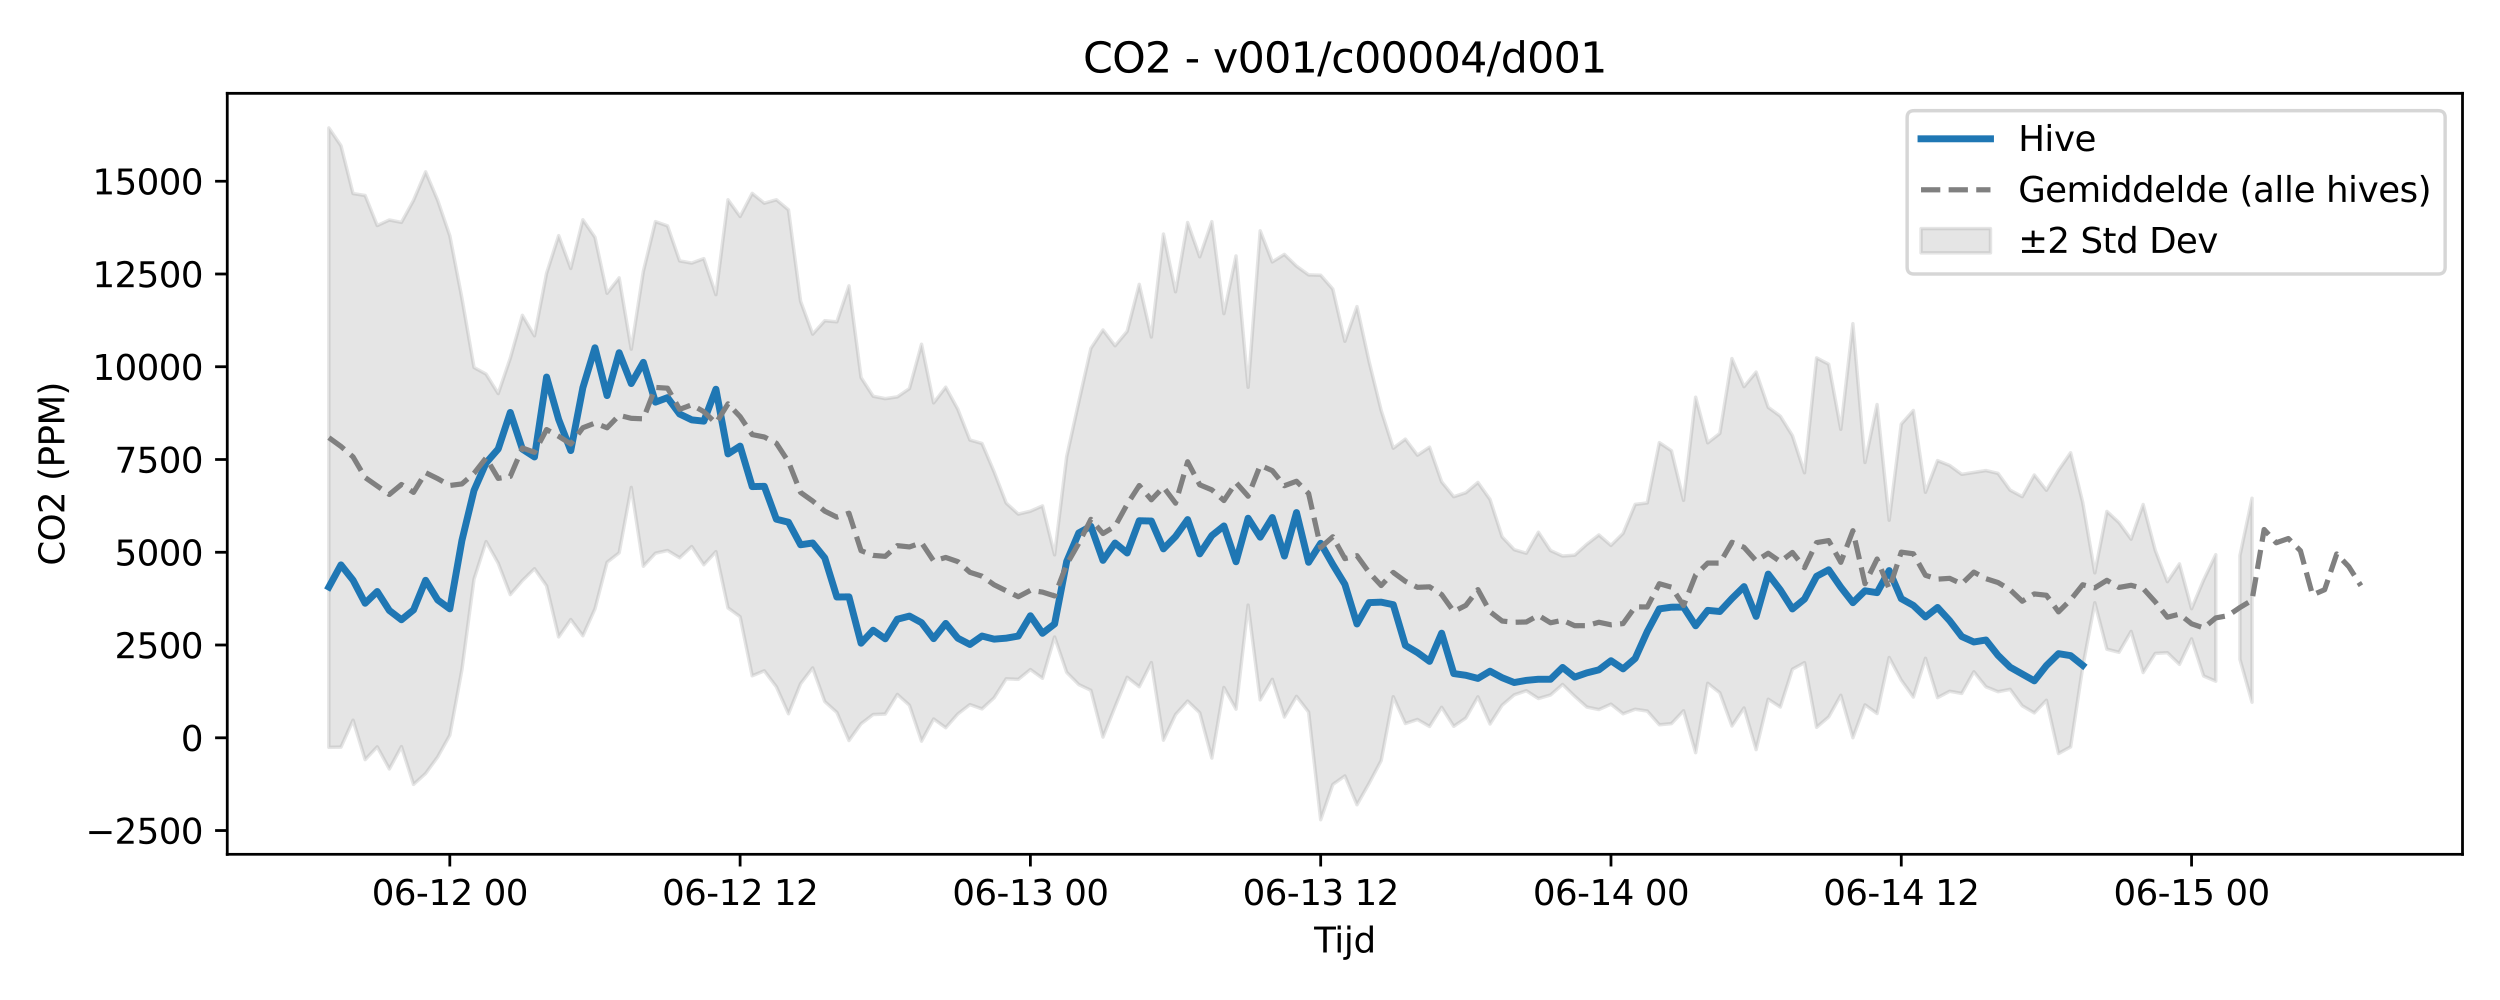 <?xml version="1.0" encoding="utf-8" standalone="no"?>
<!DOCTYPE svg PUBLIC "-//W3C//DTD SVG 1.1//EN"
  "http://www.w3.org/Graphics/SVG/1.1/DTD/svg11.dtd">
<svg xmlns:xlink="http://www.w3.org/1999/xlink" width="720pt" height="288pt" viewBox="0 0 720 288" xmlns="http://www.w3.org/2000/svg" version="1.1">
 <defs>
  <style type="text/css">*{stroke-linejoin: round; stroke-linecap: butt}</style>
 </defs>
 <g id="figure_1">
  <g id="patch_1">
   <path d="M 0 288 
L 720 288 
L 720 0 
L 0 0 
z
" style="fill: #ffffff"/>
  </g>
  <g id="axes_1">
   <g id="patch_2">
    <path d="M 65.45 246.04 
L 709.2 246.04 
L 709.2 26.88 
L 65.45 26.88 
z
" style="fill: #ffffff"/>
   </g>
   <g id="FillBetweenPolyCollection_1">
    <path d="M 94.711 36.842 
L 94.711 215.238 
L 98.195 215.175 
L 101.678 207.423 
L 105.162 218.778 
L 108.645 215.09 
L 112.129 221.463 
L 115.612 215.028 
L 119.096 225.92 
L 122.579 222.763 
L 126.063 217.98 
L 129.546 211.735 
L 133.03 192.863 
L 136.513 166.802 
L 139.997 155.993 
L 143.48 162.197 
L 146.964 171.247 
L 150.447 167.225 
L 153.931 163.797 
L 157.414 168.729 
L 160.898 183.435 
L 164.381 178.423 
L 167.865 183.101 
L 171.348 175.352 
L 174.832 161.94 
L 178.315 159.216 
L 181.799 140.37 
L 185.282 163.079 
L 188.766 159.326 
L 192.249 158.549 
L 195.733 160.645 
L 199.216 157.402 
L 202.7 162.646 
L 206.183 158.876 
L 209.667 175.076 
L 213.15 177.62 
L 216.634 194.631 
L 220.117 193.194 
L 223.601 197.802 
L 227.084 205.567 
L 230.568 196.902 
L 234.051 192.363 
L 237.535 202.058 
L 241.018 205.187 
L 244.502 213.276 
L 247.985 208.447 
L 251.469 205.784 
L 254.952 205.641 
L 258.436 199.999 
L 261.919 203.119 
L 265.403 213.459 
L 268.886 207.076 
L 272.37 209.59 
L 275.853 205.627 
L 279.337 202.923 
L 282.82 204.167 
L 286.304 200.959 
L 289.787 195.495 
L 293.271 195.657 
L 296.754 192.827 
L 300.238 195.351 
L 303.721 183.461 
L 307.205 193.642 
L 310.688 197.156 
L 314.172 198.825 
L 317.655 212.278 
L 321.139 203.555 
L 324.622 195.065 
L 328.106 197.781 
L 331.589 190.82 
L 335.073 213.177 
L 338.556 205.797 
L 342.04 201.914 
L 345.523 205.276 
L 349.007 218.329 
L 352.49 197.993 
L 355.974 204.24 
L 359.457 174.276 
L 362.941 201.565 
L 366.424 195.648 
L 369.908 206.505 
L 373.391 200.552 
L 376.875 205.075 
L 380.358 236.078 
L 383.842 225.935 
L 387.325 223.47 
L 390.808 231.769 
L 394.292 225.62 
L 397.775 219.066 
L 401.259 200.653 
L 404.742 208.381 
L 408.226 207.211 
L 411.709 209.232 
L 415.193 203.705 
L 418.676 209.183 
L 422.16 206.803 
L 425.643 200.688 
L 429.127 208.512 
L 432.61 203.103 
L 436.094 200.12 
L 439.577 198.937 
L 443.061 201.18 
L 446.544 200.166 
L 450.028 197.125 
L 453.511 200.52 
L 456.995 203.63 
L 460.478 204.356 
L 463.962 202.802 
L 467.445 205.575 
L 470.929 204.267 
L 474.412 204.78 
L 477.896 208.743 
L 481.379 208.404 
L 484.863 204.697 
L 488.346 216.777 
L 491.83 196.786 
L 495.313 199.538 
L 498.797 209.086 
L 502.28 203.896 
L 505.764 215.894 
L 509.247 201.373 
L 512.731 203.633 
L 516.214 192.737 
L 519.698 190.845 
L 523.181 209.468 
L 526.665 206.474 
L 530.148 200.243 
L 533.632 212.47 
L 537.115 203.006 
L 540.599 205.495 
L 544.082 189.352 
L 547.566 195.891 
L 551.049 200.763 
L 554.533 189.577 
L 558.016 200.935 
L 561.5 199.086 
L 564.983 199.712 
L 568.467 193.468 
L 571.95 197.799 
L 575.434 199.21 
L 578.917 198.539 
L 582.401 203.278 
L 585.884 205.312 
L 589.368 201.675 
L 592.851 217.013 
L 596.335 215.104 
L 599.818 192.129 
L 603.302 173.594 
L 606.785 186.97 
L 610.269 187.863 
L 613.752 181.847 
L 617.236 193.691 
L 620.719 188.186 
L 624.203 187.984 
L 627.686 191.346 
L 631.17 183.996 
L 634.653 194.69 
L 638.137 196.183 
L 638.137 159.739 
L 638.137 159.739 
L 634.653 167.005 
L 631.17 175.312 
L 627.686 162.392 
L 624.203 167.523 
L 620.719 158.506 
L 617.236 145.293 
L 613.752 155.281 
L 610.269 150.497 
L 606.785 147.287 
L 603.302 164.991 
L 599.818 144.69 
L 596.335 130.398 
L 592.851 135.422 
L 589.368 141.195 
L 585.884 136.791 
L 582.401 143.036 
L 578.917 141.158 
L 575.434 136.331 
L 571.95 135.518 
L 568.467 136.06 
L 564.983 136.605 
L 561.5 134.042 
L 558.016 132.655 
L 554.533 141.785 
L 551.049 118.21 
L 547.566 122.143 
L 544.082 149.833 
L 540.599 116.502 
L 537.115 133.199 
L 533.632 93.22 
L 530.148 123.648 
L 526.665 104.895 
L 523.181 103.066 
L 519.698 136.156 
L 516.214 125.461 
L 512.731 119.859 
L 509.247 117.301 
L 505.764 107.148 
L 502.28 111.36 
L 498.797 103.262 
L 495.313 124.815 
L 491.83 127.533 
L 488.346 114.391 
L 484.863 144.09 
L 481.379 129.815 
L 477.896 127.472 
L 474.412 144.837 
L 470.929 145.26 
L 467.445 153.611 
L 463.962 157.075 
L 460.478 154.059 
L 456.995 156.756 
L 453.511 159.889 
L 450.028 160.137 
L 446.544 158.55 
L 443.061 153.274 
L 439.577 159.33 
L 436.094 158.304 
L 432.61 154.609 
L 429.127 143.835 
L 425.643 138.936 
L 422.16 141.898 
L 418.676 143.051 
L 415.193 138.763 
L 411.709 128.781 
L 408.226 131.087 
L 404.742 126.46 
L 401.259 129.075 
L 397.775 118.201 
L 394.292 104.107 
L 390.808 88.294 
L 387.325 98.297 
L 383.842 83.25 
L 380.358 79.268 
L 376.875 79.166 
L 373.391 76.651 
L 369.908 73.258 
L 366.424 75.434 
L 362.941 66.475 
L 359.457 111.537 
L 355.974 73.707 
L 352.49 90.321 
L 349.007 63.828 
L 345.523 73.97 
L 342.04 64.071 
L 338.556 84.033 
L 335.073 67.402 
L 331.589 97.056 
L 328.106 81.887 
L 324.622 95.411 
L 321.139 99.581 
L 317.655 95.028 
L 314.172 100.327 
L 310.688 115.772 
L 307.205 131.507 
L 303.721 159.798 
L 300.238 145.695 
L 296.754 147.223 
L 293.271 148.063 
L 289.787 144.872 
L 286.304 135.888 
L 282.82 127.711 
L 279.337 126.719 
L 275.853 117.869 
L 272.37 111.502 
L 268.886 116.033 
L 265.403 99.136 
L 261.919 111.909 
L 258.436 114.294 
L 254.952 114.805 
L 251.469 114.118 
L 247.985 108.719 
L 244.502 82.321 
L 241.018 92.682 
L 237.535 92.358 
L 234.051 96.23 
L 230.568 86.743 
L 227.084 60.436 
L 223.601 57.531 
L 220.117 58.512 
L 216.634 55.693 
L 213.15 62.35 
L 209.667 57.531 
L 206.183 84.865 
L 202.7 74.482 
L 199.216 75.762 
L 195.733 75.137 
L 192.249 65.05 
L 188.766 63.825 
L 185.282 78.167 
L 181.799 100.58 
L 178.315 80.017 
L 174.832 84.464 
L 171.348 68.337 
L 167.865 63.288 
L 164.381 77.315 
L 160.898 67.864 
L 157.414 78.702 
L 153.931 96.713 
L 150.447 90.814 
L 146.964 103.146 
L 143.48 113.351 
L 139.997 107.748 
L 136.513 105.833 
L 133.03 85.868 
L 129.546 67.892 
L 126.063 57.717 
L 122.579 49.49 
L 119.096 57.694 
L 115.612 64.042 
L 112.129 63.35 
L 108.645 64.953 
L 105.162 56.294 
L 101.678 55.745 
L 98.195 41.957 
L 94.711 36.842 
z
" clip-path="url(#p7b30c23acd)" style="fill: #808080; fill-opacity: 0.2; stroke: #808080; stroke-opacity: 0.2"/>
    <path d="M 645.104 160.009 
L 645.104 189.9 
L 648.587 202.246 
L 648.587 143.492 
L 648.587 143.492 
L 645.104 160.009 
z
" clip-path="url(#p7b30c23acd)" style="fill: #808080; fill-opacity: 0.2; stroke: #808080; stroke-opacity: 0.2"/>
   </g>
   <g id="matplotlib.axis_1">
    <g id="xtick_1">
     <g id="line2d_1">
      <defs>
       <path id="m8b2b26d855" d="M 0 0 
L 0 3.5 
" style="stroke: #000000; stroke-width: 0.8"/>
      </defs>
      <g>
       <use xlink:href="#m8b2b26d855" x="129.546" y="246.04" style="stroke: #000000; stroke-width: 0.8"/>
      </g>
     </g>
     <g id="text_1">
      <!-- 06-12 00 -->
      <g transform="translate(107.066 260.638) scale(0.1 -0.1)">
       <defs>
        <path id="DejaVuSans-30" d="M 2034 4250 
Q 1547 4250 1301 3770 
Q 1056 3291 1056 2328 
Q 1056 1369 1301 889 
Q 1547 409 2034 409 
Q 2525 409 2770 889 
Q 3016 1369 3016 2328 
Q 3016 3291 2770 3770 
Q 2525 4250 2034 4250 
z
M 2034 4750 
Q 2819 4750 3233 4129 
Q 3647 3509 3647 2328 
Q 3647 1150 3233 529 
Q 2819 -91 2034 -91 
Q 1250 -91 836 529 
Q 422 1150 422 2328 
Q 422 3509 836 4129 
Q 1250 4750 2034 4750 
z
" transform="scale(0.016)"/>
        <path id="DejaVuSans-36" d="M 2113 2584 
Q 1688 2584 1439 2293 
Q 1191 2003 1191 1497 
Q 1191 994 1439 701 
Q 1688 409 2113 409 
Q 2538 409 2786 701 
Q 3034 994 3034 1497 
Q 3034 2003 2786 2293 
Q 2538 2584 2113 2584 
z
M 3366 4563 
L 3366 3988 
Q 3128 4100 2886 4159 
Q 2644 4219 2406 4219 
Q 1781 4219 1451 3797 
Q 1122 3375 1075 2522 
Q 1259 2794 1537 2939 
Q 1816 3084 2150 3084 
Q 2853 3084 3261 2657 
Q 3669 2231 3669 1497 
Q 3669 778 3244 343 
Q 2819 -91 2113 -91 
Q 1303 -91 875 529 
Q 447 1150 447 2328 
Q 447 3434 972 4092 
Q 1497 4750 2381 4750 
Q 2619 4750 2861 4703 
Q 3103 4656 3366 4563 
z
" transform="scale(0.016)"/>
        <path id="DejaVuSans-2d" d="M 313 2009 
L 1997 2009 
L 1997 1497 
L 313 1497 
L 313 2009 
z
" transform="scale(0.016)"/>
        <path id="DejaVuSans-31" d="M 794 531 
L 1825 531 
L 1825 4091 
L 703 3866 
L 703 4441 
L 1819 4666 
L 2450 4666 
L 2450 531 
L 3481 531 
L 3481 0 
L 794 0 
L 794 531 
z
" transform="scale(0.016)"/>
        <path id="DejaVuSans-32" d="M 1228 531 
L 3431 531 
L 3431 0 
L 469 0 
L 469 531 
Q 828 903 1448 1529 
Q 2069 2156 2228 2338 
Q 2531 2678 2651 2914 
Q 2772 3150 2772 3378 
Q 2772 3750 2511 3984 
Q 2250 4219 1831 4219 
Q 1534 4219 1204 4116 
Q 875 4013 500 3803 
L 500 4441 
Q 881 4594 1212 4672 
Q 1544 4750 1819 4750 
Q 2544 4750 2975 4387 
Q 3406 4025 3406 3419 
Q 3406 3131 3298 2873 
Q 3191 2616 2906 2266 
Q 2828 2175 2409 1742 
Q 1991 1309 1228 531 
z
" transform="scale(0.016)"/>
        <path id="DejaVuSans-20" transform="scale(0.016)"/>
       </defs>
       <use xlink:href="#DejaVuSans-30"/>
       <use xlink:href="#DejaVuSans-36" transform="translate(63.623 0)"/>
       <use xlink:href="#DejaVuSans-2d" transform="translate(127.246 0)"/>
       <use xlink:href="#DejaVuSans-31" transform="translate(163.33 0)"/>
       <use xlink:href="#DejaVuSans-32" transform="translate(226.953 0)"/>
       <use xlink:href="#DejaVuSans-20" transform="translate(290.576 0)"/>
       <use xlink:href="#DejaVuSans-30" transform="translate(322.363 0)"/>
       <use xlink:href="#DejaVuSans-30" transform="translate(385.986 0)"/>
      </g>
     </g>
    </g>
    <g id="xtick_2">
     <g id="line2d_2">
      <g>
       <use xlink:href="#m8b2b26d855" x="213.15" y="246.04" style="stroke: #000000; stroke-width: 0.8"/>
      </g>
     </g>
     <g id="text_2">
      <!-- 06-12 12 -->
      <g transform="translate(190.67 260.638) scale(0.1 -0.1)">
       <use xlink:href="#DejaVuSans-30"/>
       <use xlink:href="#DejaVuSans-36" transform="translate(63.623 0)"/>
       <use xlink:href="#DejaVuSans-2d" transform="translate(127.246 0)"/>
       <use xlink:href="#DejaVuSans-31" transform="translate(163.33 0)"/>
       <use xlink:href="#DejaVuSans-32" transform="translate(226.953 0)"/>
       <use xlink:href="#DejaVuSans-20" transform="translate(290.576 0)"/>
       <use xlink:href="#DejaVuSans-31" transform="translate(322.363 0)"/>
       <use xlink:href="#DejaVuSans-32" transform="translate(385.986 0)"/>
      </g>
     </g>
    </g>
    <g id="xtick_3">
     <g id="line2d_3">
      <g>
       <use xlink:href="#m8b2b26d855" x="296.754" y="246.04" style="stroke: #000000; stroke-width: 0.8"/>
      </g>
     </g>
     <g id="text_3">
      <!-- 06-13 00 -->
      <g transform="translate(274.274 260.638) scale(0.1 -0.1)">
       <defs>
        <path id="DejaVuSans-33" d="M 2597 2516 
Q 3050 2419 3304 2112 
Q 3559 1806 3559 1356 
Q 3559 666 3084 287 
Q 2609 -91 1734 -91 
Q 1441 -91 1130 -33 
Q 819 25 488 141 
L 488 750 
Q 750 597 1062 519 
Q 1375 441 1716 441 
Q 2309 441 2620 675 
Q 2931 909 2931 1356 
Q 2931 1769 2642 2001 
Q 2353 2234 1838 2234 
L 1294 2234 
L 1294 2753 
L 1863 2753 
Q 2328 2753 2575 2939 
Q 2822 3125 2822 3475 
Q 2822 3834 2567 4026 
Q 2313 4219 1838 4219 
Q 1578 4219 1281 4162 
Q 984 4106 628 3988 
L 628 4550 
Q 988 4650 1302 4700 
Q 1616 4750 1894 4750 
Q 2613 4750 3031 4423 
Q 3450 4097 3450 3541 
Q 3450 3153 3228 2886 
Q 3006 2619 2597 2516 
z
" transform="scale(0.016)"/>
       </defs>
       <use xlink:href="#DejaVuSans-30"/>
       <use xlink:href="#DejaVuSans-36" transform="translate(63.623 0)"/>
       <use xlink:href="#DejaVuSans-2d" transform="translate(127.246 0)"/>
       <use xlink:href="#DejaVuSans-31" transform="translate(163.33 0)"/>
       <use xlink:href="#DejaVuSans-33" transform="translate(226.953 0)"/>
       <use xlink:href="#DejaVuSans-20" transform="translate(290.576 0)"/>
       <use xlink:href="#DejaVuSans-30" transform="translate(322.363 0)"/>
       <use xlink:href="#DejaVuSans-30" transform="translate(385.986 0)"/>
      </g>
     </g>
    </g>
    <g id="xtick_4">
     <g id="line2d_4">
      <g>
       <use xlink:href="#m8b2b26d855" x="380.358" y="246.04" style="stroke: #000000; stroke-width: 0.8"/>
      </g>
     </g>
     <g id="text_4">
      <!-- 06-13 12 -->
      <g transform="translate(357.878 260.638) scale(0.1 -0.1)">
       <use xlink:href="#DejaVuSans-30"/>
       <use xlink:href="#DejaVuSans-36" transform="translate(63.623 0)"/>
       <use xlink:href="#DejaVuSans-2d" transform="translate(127.246 0)"/>
       <use xlink:href="#DejaVuSans-31" transform="translate(163.33 0)"/>
       <use xlink:href="#DejaVuSans-33" transform="translate(226.953 0)"/>
       <use xlink:href="#DejaVuSans-20" transform="translate(290.576 0)"/>
       <use xlink:href="#DejaVuSans-31" transform="translate(322.363 0)"/>
       <use xlink:href="#DejaVuSans-32" transform="translate(385.986 0)"/>
      </g>
     </g>
    </g>
    <g id="xtick_5">
     <g id="line2d_5">
      <g>
       <use xlink:href="#m8b2b26d855" x="463.962" y="246.04" style="stroke: #000000; stroke-width: 0.8"/>
      </g>
     </g>
     <g id="text_5">
      <!-- 06-14 00 -->
      <g transform="translate(441.481 260.638) scale(0.1 -0.1)">
       <defs>
        <path id="DejaVuSans-34" d="M 2419 4116 
L 825 1625 
L 2419 1625 
L 2419 4116 
z
M 2253 4666 
L 3047 4666 
L 3047 1625 
L 3713 1625 
L 3713 1100 
L 3047 1100 
L 3047 0 
L 2419 0 
L 2419 1100 
L 313 1100 
L 313 1709 
L 2253 4666 
z
" transform="scale(0.016)"/>
       </defs>
       <use xlink:href="#DejaVuSans-30"/>
       <use xlink:href="#DejaVuSans-36" transform="translate(63.623 0)"/>
       <use xlink:href="#DejaVuSans-2d" transform="translate(127.246 0)"/>
       <use xlink:href="#DejaVuSans-31" transform="translate(163.33 0)"/>
       <use xlink:href="#DejaVuSans-34" transform="translate(226.953 0)"/>
       <use xlink:href="#DejaVuSans-20" transform="translate(290.576 0)"/>
       <use xlink:href="#DejaVuSans-30" transform="translate(322.363 0)"/>
       <use xlink:href="#DejaVuSans-30" transform="translate(385.986 0)"/>
      </g>
     </g>
    </g>
    <g id="xtick_6">
     <g id="line2d_6">
      <g>
       <use xlink:href="#m8b2b26d855" x="547.566" y="246.04" style="stroke: #000000; stroke-width: 0.8"/>
      </g>
     </g>
     <g id="text_6">
      <!-- 06-14 12 -->
      <g transform="translate(525.085 260.638) scale(0.1 -0.1)">
       <use xlink:href="#DejaVuSans-30"/>
       <use xlink:href="#DejaVuSans-36" transform="translate(63.623 0)"/>
       <use xlink:href="#DejaVuSans-2d" transform="translate(127.246 0)"/>
       <use xlink:href="#DejaVuSans-31" transform="translate(163.33 0)"/>
       <use xlink:href="#DejaVuSans-34" transform="translate(226.953 0)"/>
       <use xlink:href="#DejaVuSans-20" transform="translate(290.576 0)"/>
       <use xlink:href="#DejaVuSans-31" transform="translate(322.363 0)"/>
       <use xlink:href="#DejaVuSans-32" transform="translate(385.986 0)"/>
      </g>
     </g>
    </g>
    <g id="xtick_7">
     <g id="line2d_7">
      <g>
       <use xlink:href="#m8b2b26d855" x="631.17" y="246.04" style="stroke: #000000; stroke-width: 0.8"/>
      </g>
     </g>
     <g id="text_7">
      <!-- 06-15 00 -->
      <g transform="translate(608.689 260.638) scale(0.1 -0.1)">
       <defs>
        <path id="DejaVuSans-35" d="M 691 4666 
L 3169 4666 
L 3169 4134 
L 1269 4134 
L 1269 2991 
Q 1406 3038 1543 3061 
Q 1681 3084 1819 3084 
Q 2600 3084 3056 2656 
Q 3513 2228 3513 1497 
Q 3513 744 3044 326 
Q 2575 -91 1722 -91 
Q 1428 -91 1123 -41 
Q 819 9 494 109 
L 494 744 
Q 775 591 1075 516 
Q 1375 441 1709 441 
Q 2250 441 2565 725 
Q 2881 1009 2881 1497 
Q 2881 1984 2565 2268 
Q 2250 2553 1709 2553 
Q 1456 2553 1204 2497 
Q 953 2441 691 2322 
L 691 4666 
z
" transform="scale(0.016)"/>
       </defs>
       <use xlink:href="#DejaVuSans-30"/>
       <use xlink:href="#DejaVuSans-36" transform="translate(63.623 0)"/>
       <use xlink:href="#DejaVuSans-2d" transform="translate(127.246 0)"/>
       <use xlink:href="#DejaVuSans-31" transform="translate(163.33 0)"/>
       <use xlink:href="#DejaVuSans-35" transform="translate(226.953 0)"/>
       <use xlink:href="#DejaVuSans-20" transform="translate(290.576 0)"/>
       <use xlink:href="#DejaVuSans-30" transform="translate(322.363 0)"/>
       <use xlink:href="#DejaVuSans-30" transform="translate(385.986 0)"/>
      </g>
     </g>
    </g>
    <g id="text_8">
     <!-- Tijd -->
     <g transform="translate(378.475 274.317) scale(0.1 -0.1)">
      <defs>
       <path id="DejaVuSans-54" d="M -19 4666 
L 3928 4666 
L 3928 4134 
L 2272 4134 
L 2272 0 
L 1638 0 
L 1638 4134 
L -19 4134 
L -19 4666 
z
" transform="scale(0.016)"/>
       <path id="DejaVuSans-69" d="M 603 3500 
L 1178 3500 
L 1178 0 
L 603 0 
L 603 3500 
z
M 603 4863 
L 1178 4863 
L 1178 4134 
L 603 4134 
L 603 4863 
z
" transform="scale(0.016)"/>
       <path id="DejaVuSans-6a" d="M 603 3500 
L 1178 3500 
L 1178 -63 
Q 1178 -731 923 -1031 
Q 669 -1331 103 -1331 
L -116 -1331 
L -116 -844 
L 38 -844 
Q 366 -844 484 -692 
Q 603 -541 603 -63 
L 603 3500 
z
M 603 4863 
L 1178 4863 
L 1178 4134 
L 603 4134 
L 603 4863 
z
" transform="scale(0.016)"/>
       <path id="DejaVuSans-64" d="M 2906 2969 
L 2906 4863 
L 3481 4863 
L 3481 0 
L 2906 0 
L 2906 525 
Q 2725 213 2448 61 
Q 2172 -91 1784 -91 
Q 1150 -91 751 415 
Q 353 922 353 1747 
Q 353 2572 751 3078 
Q 1150 3584 1784 3584 
Q 2172 3584 2448 3432 
Q 2725 3281 2906 2969 
z
M 947 1747 
Q 947 1113 1208 752 
Q 1469 391 1925 391 
Q 2381 391 2643 752 
Q 2906 1113 2906 1747 
Q 2906 2381 2643 2742 
Q 2381 3103 1925 3103 
Q 1469 3103 1208 2742 
Q 947 2381 947 1747 
z
" transform="scale(0.016)"/>
      </defs>
      <use xlink:href="#DejaVuSans-54"/>
      <use xlink:href="#DejaVuSans-69" transform="translate(57.959 0)"/>
      <use xlink:href="#DejaVuSans-6a" transform="translate(85.742 0)"/>
      <use xlink:href="#DejaVuSans-64" transform="translate(113.525 0)"/>
     </g>
    </g>
   </g>
   <g id="matplotlib.axis_2">
    <g id="ytick_1">
     <g id="line2d_8">
      <defs>
       <path id="m2a925bb095" d="M 0 0 
L -3.5 0 
" style="stroke: #000000; stroke-width: 0.8"/>
      </defs>
      <g>
       <use xlink:href="#m2a925bb095" x="65.45" y="239.194" style="stroke: #000000; stroke-width: 0.8"/>
      </g>
     </g>
     <g id="text_9">
      <!-- −2500 -->
      <g transform="translate(24.62 242.993) scale(0.1 -0.1)">
       <defs>
        <path id="DejaVuSans-2212" d="M 678 2272 
L 4684 2272 
L 4684 1741 
L 678 1741 
L 678 2272 
z
" transform="scale(0.016)"/>
       </defs>
       <use xlink:href="#DejaVuSans-2212"/>
       <use xlink:href="#DejaVuSans-32" transform="translate(83.789 0)"/>
       <use xlink:href="#DejaVuSans-35" transform="translate(147.412 0)"/>
       <use xlink:href="#DejaVuSans-30" transform="translate(211.035 0)"/>
       <use xlink:href="#DejaVuSans-30" transform="translate(274.658 0)"/>
      </g>
     </g>
    </g>
    <g id="ytick_2">
     <g id="line2d_9">
      <g>
       <use xlink:href="#m2a925bb095" x="65.45" y="212.48" style="stroke: #000000; stroke-width: 0.8"/>
      </g>
     </g>
     <g id="text_10">
      <!-- 0 -->
      <g transform="translate(52.087 216.279) scale(0.1 -0.1)">
       <use xlink:href="#DejaVuSans-30"/>
      </g>
     </g>
    </g>
    <g id="ytick_3">
     <g id="line2d_10">
      <g>
       <use xlink:href="#m2a925bb095" x="65.45" y="185.766" style="stroke: #000000; stroke-width: 0.8"/>
      </g>
     </g>
     <g id="text_11">
      <!-- 2500 -->
      <g transform="translate(33 189.565) scale(0.1 -0.1)">
       <use xlink:href="#DejaVuSans-32"/>
       <use xlink:href="#DejaVuSans-35" transform="translate(63.623 0)"/>
       <use xlink:href="#DejaVuSans-30" transform="translate(127.246 0)"/>
       <use xlink:href="#DejaVuSans-30" transform="translate(190.869 0)"/>
      </g>
     </g>
    </g>
    <g id="ytick_4">
     <g id="line2d_11">
      <g>
       <use xlink:href="#m2a925bb095" x="65.45" y="159.052" style="stroke: #000000; stroke-width: 0.8"/>
      </g>
     </g>
     <g id="text_12">
      <!-- 5000 -->
      <g transform="translate(33 162.851) scale(0.1 -0.1)">
       <use xlink:href="#DejaVuSans-35"/>
       <use xlink:href="#DejaVuSans-30" transform="translate(63.623 0)"/>
       <use xlink:href="#DejaVuSans-30" transform="translate(127.246 0)"/>
       <use xlink:href="#DejaVuSans-30" transform="translate(190.869 0)"/>
      </g>
     </g>
    </g>
    <g id="ytick_5">
     <g id="line2d_12">
      <g>
       <use xlink:href="#m2a925bb095" x="65.45" y="132.338" style="stroke: #000000; stroke-width: 0.8"/>
      </g>
     </g>
     <g id="text_13">
      <!-- 7500 -->
      <g transform="translate(33 136.137) scale(0.1 -0.1)">
       <defs>
        <path id="DejaVuSans-37" d="M 525 4666 
L 3525 4666 
L 3525 4397 
L 1831 0 
L 1172 0 
L 2766 4134 
L 525 4134 
L 525 4666 
z
" transform="scale(0.016)"/>
       </defs>
       <use xlink:href="#DejaVuSans-37"/>
       <use xlink:href="#DejaVuSans-35" transform="translate(63.623 0)"/>
       <use xlink:href="#DejaVuSans-30" transform="translate(127.246 0)"/>
       <use xlink:href="#DejaVuSans-30" transform="translate(190.869 0)"/>
      </g>
     </g>
    </g>
    <g id="ytick_6">
     <g id="line2d_13">
      <g>
       <use xlink:href="#m2a925bb095" x="65.45" y="105.624" style="stroke: #000000; stroke-width: 0.8"/>
      </g>
     </g>
     <g id="text_14">
      <!-- 10000 -->
      <g transform="translate(26.637 109.424) scale(0.1 -0.1)">
       <use xlink:href="#DejaVuSans-31"/>
       <use xlink:href="#DejaVuSans-30" transform="translate(63.623 0)"/>
       <use xlink:href="#DejaVuSans-30" transform="translate(127.246 0)"/>
       <use xlink:href="#DejaVuSans-30" transform="translate(190.869 0)"/>
       <use xlink:href="#DejaVuSans-30" transform="translate(254.492 0)"/>
      </g>
     </g>
    </g>
    <g id="ytick_7">
     <g id="line2d_14">
      <g>
       <use xlink:href="#m2a925bb095" x="65.45" y="78.91" style="stroke: #000000; stroke-width: 0.8"/>
      </g>
     </g>
     <g id="text_15">
      <!-- 12500 -->
      <g transform="translate(26.637 82.71) scale(0.1 -0.1)">
       <use xlink:href="#DejaVuSans-31"/>
       <use xlink:href="#DejaVuSans-32" transform="translate(63.623 0)"/>
       <use xlink:href="#DejaVuSans-35" transform="translate(127.246 0)"/>
       <use xlink:href="#DejaVuSans-30" transform="translate(190.869 0)"/>
       <use xlink:href="#DejaVuSans-30" transform="translate(254.492 0)"/>
      </g>
     </g>
    </g>
    <g id="ytick_8">
     <g id="line2d_15">
      <g>
       <use xlink:href="#m2a925bb095" x="65.45" y="52.196" style="stroke: #000000; stroke-width: 0.8"/>
      </g>
     </g>
     <g id="text_16">
      <!-- 15000 -->
      <g transform="translate(26.637 55.996) scale(0.1 -0.1)">
       <use xlink:href="#DejaVuSans-31"/>
       <use xlink:href="#DejaVuSans-35" transform="translate(63.623 0)"/>
       <use xlink:href="#DejaVuSans-30" transform="translate(127.246 0)"/>
       <use xlink:href="#DejaVuSans-30" transform="translate(190.869 0)"/>
       <use xlink:href="#DejaVuSans-30" transform="translate(254.492 0)"/>
      </g>
     </g>
    </g>
    <g id="text_17">
     <!-- CO2 (PPM) -->
     <g transform="translate(18.541 162.903) rotate(-90) scale(0.1 -0.1)">
      <defs>
       <path id="DejaVuSans-43" d="M 4122 4306 
L 4122 3641 
Q 3803 3938 3442 4084 
Q 3081 4231 2675 4231 
Q 1875 4231 1450 3742 
Q 1025 3253 1025 2328 
Q 1025 1406 1450 917 
Q 1875 428 2675 428 
Q 3081 428 3442 575 
Q 3803 722 4122 1019 
L 4122 359 
Q 3791 134 3420 21 
Q 3050 -91 2638 -91 
Q 1578 -91 968 557 
Q 359 1206 359 2328 
Q 359 3453 968 4101 
Q 1578 4750 2638 4750 
Q 3056 4750 3426 4639 
Q 3797 4528 4122 4306 
z
" transform="scale(0.016)"/>
       <path id="DejaVuSans-4f" d="M 2522 4238 
Q 1834 4238 1429 3725 
Q 1025 3213 1025 2328 
Q 1025 1447 1429 934 
Q 1834 422 2522 422 
Q 3209 422 3611 934 
Q 4013 1447 4013 2328 
Q 4013 3213 3611 3725 
Q 3209 4238 2522 4238 
z
M 2522 4750 
Q 3503 4750 4090 4092 
Q 4678 3434 4678 2328 
Q 4678 1225 4090 567 
Q 3503 -91 2522 -91 
Q 1538 -91 948 565 
Q 359 1222 359 2328 
Q 359 3434 948 4092 
Q 1538 4750 2522 4750 
z
" transform="scale(0.016)"/>
       <path id="DejaVuSans-28" d="M 1984 4856 
Q 1566 4138 1362 3434 
Q 1159 2731 1159 2009 
Q 1159 1288 1364 580 
Q 1569 -128 1984 -844 
L 1484 -844 
Q 1016 -109 783 600 
Q 550 1309 550 2009 
Q 550 2706 781 3412 
Q 1013 4119 1484 4856 
L 1984 4856 
z
" transform="scale(0.016)"/>
       <path id="DejaVuSans-50" d="M 1259 4147 
L 1259 2394 
L 2053 2394 
Q 2494 2394 2734 2622 
Q 2975 2850 2975 3272 
Q 2975 3691 2734 3919 
Q 2494 4147 2053 4147 
L 1259 4147 
z
M 628 4666 
L 2053 4666 
Q 2838 4666 3239 4311 
Q 3641 3956 3641 3272 
Q 3641 2581 3239 2228 
Q 2838 1875 2053 1875 
L 1259 1875 
L 1259 0 
L 628 0 
L 628 4666 
z
" transform="scale(0.016)"/>
       <path id="DejaVuSans-4d" d="M 628 4666 
L 1569 4666 
L 2759 1491 
L 3956 4666 
L 4897 4666 
L 4897 0 
L 4281 0 
L 4281 4097 
L 3078 897 
L 2444 897 
L 1241 4097 
L 1241 0 
L 628 0 
L 628 4666 
z
" transform="scale(0.016)"/>
       <path id="DejaVuSans-29" d="M 513 4856 
L 1013 4856 
Q 1481 4119 1714 3412 
Q 1947 2706 1947 2009 
Q 1947 1309 1714 600 
Q 1481 -109 1013 -844 
L 513 -844 
Q 928 -128 1133 580 
Q 1338 1288 1338 2009 
Q 1338 2731 1133 3434 
Q 928 4138 513 4856 
z
" transform="scale(0.016)"/>
      </defs>
      <use xlink:href="#DejaVuSans-43"/>
      <use xlink:href="#DejaVuSans-4f" transform="translate(69.824 0)"/>
      <use xlink:href="#DejaVuSans-32" transform="translate(148.535 0)"/>
      <use xlink:href="#DejaVuSans-20" transform="translate(212.158 0)"/>
      <use xlink:href="#DejaVuSans-28" transform="translate(243.945 0)"/>
      <use xlink:href="#DejaVuSans-50" transform="translate(282.959 0)"/>
      <use xlink:href="#DejaVuSans-50" transform="translate(343.262 0)"/>
      <use xlink:href="#DejaVuSans-4d" transform="translate(403.564 0)"/>
      <use xlink:href="#DejaVuSans-29" transform="translate(489.844 0)"/>
     </g>
    </g>
   </g>
   <g id="line2d_16">
    <path d="M 94.711 169.065 
L 98.195 162.692 
L 101.678 167.095 
L 105.162 173.734 
L 108.645 170.361 
L 112.129 175.818 
L 115.612 178.489 
L 119.096 175.654 
L 122.579 167.131 
L 126.063 172.801 
L 129.546 175.344 
L 133.03 155.658 
L 136.513 141.246 
L 139.997 133.307 
L 143.48 129.311 
L 146.964 118.793 
L 150.447 129.35 
L 153.931 131.601 
L 157.414 108.595 
L 160.898 120.809 
L 164.381 129.759 
L 167.865 111.655 
L 171.348 100.168 
L 174.832 113.927 
L 178.315 101.589 
L 181.799 110.461 
L 185.282 104.356 
L 188.766 115.818 
L 192.249 114.522 
L 195.733 119.234 
L 199.216 120.923 
L 202.7 121.293 
L 206.183 112.103 
L 209.667 130.718 
L 213.15 128.484 
L 216.634 140.142 
L 220.117 140.06 
L 223.601 149.535 
L 227.084 150.4 
L 230.568 156.894 
L 234.051 156.384 
L 237.535 160.691 
L 241.018 171.943 
L 244.502 171.893 
L 247.985 185.239 
L 251.469 181.506 
L 254.952 183.971 
L 258.436 178.336 
L 261.919 177.435 
L 265.403 179.333 
L 268.886 183.928 
L 272.37 179.551 
L 275.853 183.796 
L 279.337 185.613 
L 282.82 183.177 
L 286.304 184.074 
L 289.787 183.793 
L 293.271 183.184 
L 296.754 177.339 
L 300.238 182.39 
L 303.721 179.69 
L 307.205 161.717 
L 310.688 153.485 
L 314.172 151.569 
L 317.655 161.382 
L 321.139 156.392 
L 324.622 159.262 
L 328.106 149.973 
L 331.589 150.059 
L 335.073 158.069 
L 338.556 154.507 
L 342.04 149.645 
L 345.523 159.512 
L 349.007 154.251 
L 352.49 151.476 
L 355.974 161.781 
L 359.457 149.254 
L 362.941 154.707 
L 366.424 149.054 
L 369.908 160.142 
L 373.391 147.626 
L 376.875 161.937 
L 380.358 156.477 
L 383.842 162.582 
L 387.325 168.285 
L 390.808 179.7 
L 394.292 173.549 
L 397.775 173.421 
L 401.259 174.147 
L 404.742 185.873 
L 408.226 187.932 
L 411.709 190.471 
L 415.193 182.361 
L 418.676 193.987 
L 422.16 194.482 
L 425.643 195.387 
L 429.127 193.307 
L 432.61 195.177 
L 436.094 196.569 
L 439.577 195.95 
L 443.061 195.622 
L 446.544 195.636 
L 450.028 192.227 
L 453.511 195.006 
L 456.995 193.791 
L 460.478 192.915 
L 463.962 190.29 
L 467.445 192.63 
L 470.929 189.624 
L 474.412 181.877 
L 477.896 175.355 
L 481.379 174.867 
L 484.863 174.853 
L 488.346 180.224 
L 491.83 175.782 
L 495.313 176.114 
L 498.797 172.366 
L 502.28 168.947 
L 505.764 177.517 
L 509.247 165.342 
L 512.731 169.902 
L 516.214 175.373 
L 519.698 172.52 
L 523.181 165.969 
L 526.665 164.103 
L 530.148 169.114 
L 533.632 173.574 
L 537.115 170.147 
L 540.599 170.685 
L 544.082 164.338 
L 547.566 172.416 
L 551.049 174.368 
L 554.533 177.681 
L 558.016 174.952 
L 561.5 178.762 
L 564.983 183.323 
L 568.467 184.89 
L 571.95 184.324 
L 575.434 188.747 
L 578.917 192.153 
L 585.884 196.081 
L 589.368 191.672 
L 592.851 188.256 
L 596.335 188.822 
L 599.818 191.608 
L 599.818 191.608 
" clip-path="url(#p7b30c23acd)" style="fill: none; stroke: #1f77b4; stroke-width: 2; stroke-linecap: square"/>
   </g>
   <g id="line2d_17">
    <path d="M 94.711 126.04 
L 98.195 128.566 
L 101.678 131.584 
L 105.162 137.536 
L 112.129 142.406 
L 115.612 139.535 
L 119.096 141.807 
L 122.579 136.127 
L 126.063 137.848 
L 129.546 139.814 
L 133.03 139.366 
L 136.513 136.317 
L 139.997 131.87 
L 143.48 137.774 
L 146.964 137.197 
L 150.447 129.02 
L 153.931 130.255 
L 157.414 123.715 
L 160.898 125.65 
L 164.381 127.869 
L 167.865 123.194 
L 171.348 121.845 
L 174.832 123.202 
L 178.315 119.616 
L 181.799 120.475 
L 185.282 120.623 
L 188.766 111.576 
L 192.249 111.799 
L 195.733 117.891 
L 199.216 116.582 
L 202.7 118.564 
L 206.183 121.87 
L 209.667 116.304 
L 213.15 119.985 
L 216.634 125.162 
L 220.117 125.853 
L 223.601 127.667 
L 227.084 133.002 
L 230.568 141.823 
L 234.051 144.297 
L 237.535 147.208 
L 241.018 148.935 
L 244.502 147.799 
L 247.985 158.583 
L 251.469 159.951 
L 254.952 160.223 
L 258.436 157.147 
L 261.919 157.514 
L 265.403 156.298 
L 268.886 161.554 
L 272.37 160.546 
L 275.853 161.748 
L 279.337 164.821 
L 282.82 165.939 
L 286.304 168.423 
L 293.271 171.86 
L 296.754 170.025 
L 300.238 170.523 
L 303.721 171.629 
L 307.205 162.574 
L 310.688 156.464 
L 314.172 149.576 
L 317.655 153.653 
L 321.139 151.568 
L 324.622 145.238 
L 328.106 139.834 
L 331.589 143.938 
L 335.073 140.289 
L 338.556 144.915 
L 342.04 132.993 
L 345.523 139.623 
L 349.007 141.078 
L 352.49 144.157 
L 355.974 138.974 
L 359.457 142.907 
L 362.941 134.02 
L 366.424 135.541 
L 369.908 139.882 
L 373.391 138.602 
L 376.875 142.12 
L 380.358 157.673 
L 383.842 154.593 
L 387.325 160.883 
L 390.808 160.031 
L 394.292 164.863 
L 397.775 168.633 
L 401.259 164.864 
L 404.742 167.421 
L 408.226 169.149 
L 411.709 169.006 
L 415.193 171.234 
L 418.676 176.117 
L 422.16 174.35 
L 425.643 169.812 
L 429.127 176.173 
L 432.61 178.856 
L 436.094 179.212 
L 439.577 179.133 
L 443.061 177.227 
L 446.544 179.358 
L 450.028 178.631 
L 453.511 180.204 
L 456.995 180.193 
L 460.478 179.208 
L 463.962 179.938 
L 467.445 179.593 
L 470.929 174.764 
L 474.412 174.809 
L 477.896 168.107 
L 481.379 169.109 
L 484.863 174.393 
L 488.346 165.584 
L 491.83 162.16 
L 495.313 162.177 
L 498.797 156.174 
L 502.28 157.628 
L 505.764 161.521 
L 509.247 159.337 
L 512.731 161.746 
L 516.214 159.099 
L 519.698 163.5 
L 523.181 156.267 
L 526.665 155.684 
L 530.148 161.946 
L 533.632 152.845 
L 537.115 168.103 
L 540.599 160.999 
L 544.082 169.592 
L 547.566 159.017 
L 551.049 159.486 
L 554.533 165.681 
L 558.016 166.795 
L 561.5 166.564 
L 564.983 168.158 
L 568.467 164.764 
L 571.95 166.659 
L 575.434 167.77 
L 578.917 169.849 
L 582.401 173.157 
L 585.884 171.051 
L 589.368 171.435 
L 592.851 176.218 
L 596.335 172.751 
L 599.818 168.41 
L 603.302 169.293 
L 606.785 167.129 
L 610.269 169.18 
L 613.752 168.564 
L 617.236 169.492 
L 620.719 173.346 
L 624.203 177.754 
L 627.686 176.869 
L 631.17 179.654 
L 634.653 180.847 
L 638.137 177.961 
L 641.62 177.314 
L 645.104 174.954 
L 648.587 172.869 
L 652.071 152.502 
L 655.554 156.317 
L 659.038 155.099 
L 662.521 158.618 
L 666.005 171.341 
L 669.488 169.838 
L 672.972 159.551 
L 676.455 163.188 
L 679.939 168.684 
L 679.939 168.684 
" clip-path="url(#p7b30c23acd)" style="fill: none; stroke-dasharray: 5.55,2.4; stroke-dashoffset: 0; stroke: #808080; stroke-width: 1.5"/>
   </g>
   <g id="patch_3">
    <path d="M 65.45 246.04 
L 65.45 26.88 
" style="fill: none; stroke: #000000; stroke-width: 0.8; stroke-linejoin: miter; stroke-linecap: square"/>
   </g>
   <g id="patch_4">
    <path d="M 709.2 246.04 
L 709.2 26.88 
" style="fill: none; stroke: #000000; stroke-width: 0.8; stroke-linejoin: miter; stroke-linecap: square"/>
   </g>
   <g id="patch_5">
    <path d="M 65.45 246.04 
L 709.2 246.04 
" style="fill: none; stroke: #000000; stroke-width: 0.8; stroke-linejoin: miter; stroke-linecap: square"/>
   </g>
   <g id="patch_6">
    <path d="M 65.45 26.88 
L 709.2 26.88 
" style="fill: none; stroke: #000000; stroke-width: 0.8; stroke-linejoin: miter; stroke-linecap: square"/>
   </g>
   <g id="text_18">
    <!-- CO2 - v001/c00004/d001 -->
    <g transform="translate(311.922 20.88) scale(0.12 -0.12)">
     <defs>
      <path id="DejaVuSans-76" d="M 191 3500 
L 800 3500 
L 1894 563 
L 2988 3500 
L 3597 3500 
L 2284 0 
L 1503 0 
L 191 3500 
z
" transform="scale(0.016)"/>
      <path id="DejaVuSans-2f" d="M 1625 4666 
L 2156 4666 
L 531 -594 
L 0 -594 
L 1625 4666 
z
" transform="scale(0.016)"/>
      <path id="DejaVuSans-63" d="M 3122 3366 
L 3122 2828 
Q 2878 2963 2633 3030 
Q 2388 3097 2138 3097 
Q 1578 3097 1268 2742 
Q 959 2388 959 1747 
Q 959 1106 1268 751 
Q 1578 397 2138 397 
Q 2388 397 2633 464 
Q 2878 531 3122 666 
L 3122 134 
Q 2881 22 2623 -34 
Q 2366 -91 2075 -91 
Q 1284 -91 818 406 
Q 353 903 353 1747 
Q 353 2603 823 3093 
Q 1294 3584 2113 3584 
Q 2378 3584 2631 3529 
Q 2884 3475 3122 3366 
z
" transform="scale(0.016)"/>
     </defs>
     <use xlink:href="#DejaVuSans-43"/>
     <use xlink:href="#DejaVuSans-4f" transform="translate(69.824 0)"/>
     <use xlink:href="#DejaVuSans-32" transform="translate(148.535 0)"/>
     <use xlink:href="#DejaVuSans-20" transform="translate(212.158 0)"/>
     <use xlink:href="#DejaVuSans-2d" transform="translate(243.945 0)"/>
     <use xlink:href="#DejaVuSans-20" transform="translate(280.029 0)"/>
     <use xlink:href="#DejaVuSans-76" transform="translate(311.816 0)"/>
     <use xlink:href="#DejaVuSans-30" transform="translate(370.996 0)"/>
     <use xlink:href="#DejaVuSans-30" transform="translate(434.619 0)"/>
     <use xlink:href="#DejaVuSans-31" transform="translate(498.242 0)"/>
     <use xlink:href="#DejaVuSans-2f" transform="translate(561.865 0)"/>
     <use xlink:href="#DejaVuSans-63" transform="translate(595.557 0)"/>
     <use xlink:href="#DejaVuSans-30" transform="translate(650.537 0)"/>
     <use xlink:href="#DejaVuSans-30" transform="translate(714.16 0)"/>
     <use xlink:href="#DejaVuSans-30" transform="translate(777.783 0)"/>
     <use xlink:href="#DejaVuSans-30" transform="translate(841.406 0)"/>
     <use xlink:href="#DejaVuSans-34" transform="translate(905.029 0)"/>
     <use xlink:href="#DejaVuSans-2f" transform="translate(968.652 0)"/>
     <use xlink:href="#DejaVuSans-64" transform="translate(1002.344 0)"/>
     <use xlink:href="#DejaVuSans-30" transform="translate(1065.82 0)"/>
     <use xlink:href="#DejaVuSans-30" transform="translate(1129.443 0)"/>
     <use xlink:href="#DejaVuSans-31" transform="translate(1193.066 0)"/>
    </g>
   </g>
   <g id="legend_1">
    <g id="patch_7">
     <path d="M 551.256 78.914 
L 702.2 78.914 
Q 704.2 78.914 704.2 76.914 
L 704.2 33.88 
Q 704.2 31.88 702.2 31.88 
L 551.256 31.88 
Q 549.256 31.88 549.256 33.88 
L 549.256 76.914 
Q 549.256 78.914 551.256 78.914 
z
" style="fill: #ffffff; opacity: 0.8; stroke: #cccccc; stroke-linejoin: miter"/>
    </g>
    <g id="line2d_18">
     <path d="M 553.256 39.978 
L 563.256 39.978 
L 573.256 39.978 
" style="fill: none; stroke: #1f77b4; stroke-width: 2; stroke-linecap: square"/>
    </g>
    <g id="text_19">
     <!-- Hive -->
     <g transform="translate(581.256 43.478) scale(0.1 -0.1)">
      <defs>
       <path id="DejaVuSans-48" d="M 628 4666 
L 1259 4666 
L 1259 2753 
L 3553 2753 
L 3553 4666 
L 4184 4666 
L 4184 0 
L 3553 0 
L 3553 2222 
L 1259 2222 
L 1259 0 
L 628 0 
L 628 4666 
z
" transform="scale(0.016)"/>
       <path id="DejaVuSans-65" d="M 3597 1894 
L 3597 1613 
L 953 1613 
Q 991 1019 1311 708 
Q 1631 397 2203 397 
Q 2534 397 2845 478 
Q 3156 559 3463 722 
L 3463 178 
Q 3153 47 2828 -22 
Q 2503 -91 2169 -91 
Q 1331 -91 842 396 
Q 353 884 353 1716 
Q 353 2575 817 3079 
Q 1281 3584 2069 3584 
Q 2775 3584 3186 3129 
Q 3597 2675 3597 1894 
z
M 3022 2063 
Q 3016 2534 2758 2815 
Q 2500 3097 2075 3097 
Q 1594 3097 1305 2825 
Q 1016 2553 972 2059 
L 3022 2063 
z
" transform="scale(0.016)"/>
      </defs>
      <use xlink:href="#DejaVuSans-48"/>
      <use xlink:href="#DejaVuSans-69" transform="translate(75.195 0)"/>
      <use xlink:href="#DejaVuSans-76" transform="translate(102.979 0)"/>
      <use xlink:href="#DejaVuSans-65" transform="translate(162.158 0)"/>
     </g>
    </g>
    <g id="line2d_19">
     <path d="M 553.256 54.657 
L 563.256 54.657 
L 573.256 54.657 
" style="fill: none; stroke-dasharray: 5.55,2.4; stroke-dashoffset: 0; stroke: #808080; stroke-width: 1.5"/>
    </g>
    <g id="text_20">
     <!-- Gemiddelde (alle hives) -->
     <g transform="translate(581.256 58.157) scale(0.1 -0.1)">
      <defs>
       <path id="DejaVuSans-47" d="M 3809 666 
L 3809 1919 
L 2778 1919 
L 2778 2438 
L 4434 2438 
L 4434 434 
Q 4069 175 3628 42 
Q 3188 -91 2688 -91 
Q 1594 -91 976 548 
Q 359 1188 359 2328 
Q 359 3472 976 4111 
Q 1594 4750 2688 4750 
Q 3144 4750 3555 4637 
Q 3966 4525 4313 4306 
L 4313 3634 
Q 3963 3931 3569 4081 
Q 3175 4231 2741 4231 
Q 1884 4231 1454 3753 
Q 1025 3275 1025 2328 
Q 1025 1384 1454 906 
Q 1884 428 2741 428 
Q 3075 428 3337 486 
Q 3600 544 3809 666 
z
" transform="scale(0.016)"/>
       <path id="DejaVuSans-6d" d="M 3328 2828 
Q 3544 3216 3844 3400 
Q 4144 3584 4550 3584 
Q 5097 3584 5394 3201 
Q 5691 2819 5691 2113 
L 5691 0 
L 5113 0 
L 5113 2094 
Q 5113 2597 4934 2840 
Q 4756 3084 4391 3084 
Q 3944 3084 3684 2787 
Q 3425 2491 3425 1978 
L 3425 0 
L 2847 0 
L 2847 2094 
Q 2847 2600 2669 2842 
Q 2491 3084 2119 3084 
Q 1678 3084 1418 2786 
Q 1159 2488 1159 1978 
L 1159 0 
L 581 0 
L 581 3500 
L 1159 3500 
L 1159 2956 
Q 1356 3278 1631 3431 
Q 1906 3584 2284 3584 
Q 2666 3584 2933 3390 
Q 3200 3197 3328 2828 
z
" transform="scale(0.016)"/>
       <path id="DejaVuSans-6c" d="M 603 4863 
L 1178 4863 
L 1178 0 
L 603 0 
L 603 4863 
z
" transform="scale(0.016)"/>
       <path id="DejaVuSans-61" d="M 2194 1759 
Q 1497 1759 1228 1600 
Q 959 1441 959 1056 
Q 959 750 1161 570 
Q 1363 391 1709 391 
Q 2188 391 2477 730 
Q 2766 1069 2766 1631 
L 2766 1759 
L 2194 1759 
z
M 3341 1997 
L 3341 0 
L 2766 0 
L 2766 531 
Q 2569 213 2275 61 
Q 1981 -91 1556 -91 
Q 1019 -91 701 211 
Q 384 513 384 1019 
Q 384 1609 779 1909 
Q 1175 2209 1959 2209 
L 2766 2209 
L 2766 2266 
Q 2766 2663 2505 2880 
Q 2244 3097 1772 3097 
Q 1472 3097 1187 3025 
Q 903 2953 641 2809 
L 641 3341 
Q 956 3463 1253 3523 
Q 1550 3584 1831 3584 
Q 2591 3584 2966 3190 
Q 3341 2797 3341 1997 
z
" transform="scale(0.016)"/>
       <path id="DejaVuSans-68" d="M 3513 2113 
L 3513 0 
L 2938 0 
L 2938 2094 
Q 2938 2591 2744 2837 
Q 2550 3084 2163 3084 
Q 1697 3084 1428 2787 
Q 1159 2491 1159 1978 
L 1159 0 
L 581 0 
L 581 4863 
L 1159 4863 
L 1159 2956 
Q 1366 3272 1645 3428 
Q 1925 3584 2291 3584 
Q 2894 3584 3203 3211 
Q 3513 2838 3513 2113 
z
" transform="scale(0.016)"/>
       <path id="DejaVuSans-73" d="M 2834 3397 
L 2834 2853 
Q 2591 2978 2328 3040 
Q 2066 3103 1784 3103 
Q 1356 3103 1142 2972 
Q 928 2841 928 2578 
Q 928 2378 1081 2264 
Q 1234 2150 1697 2047 
L 1894 2003 
Q 2506 1872 2764 1633 
Q 3022 1394 3022 966 
Q 3022 478 2636 193 
Q 2250 -91 1575 -91 
Q 1294 -91 989 -36 
Q 684 19 347 128 
L 347 722 
Q 666 556 975 473 
Q 1284 391 1588 391 
Q 1994 391 2212 530 
Q 2431 669 2431 922 
Q 2431 1156 2273 1281 
Q 2116 1406 1581 1522 
L 1381 1569 
Q 847 1681 609 1914 
Q 372 2147 372 2553 
Q 372 3047 722 3315 
Q 1072 3584 1716 3584 
Q 2034 3584 2315 3537 
Q 2597 3491 2834 3397 
z
" transform="scale(0.016)"/>
      </defs>
      <use xlink:href="#DejaVuSans-47"/>
      <use xlink:href="#DejaVuSans-65" transform="translate(77.49 0)"/>
      <use xlink:href="#DejaVuSans-6d" transform="translate(139.014 0)"/>
      <use xlink:href="#DejaVuSans-69" transform="translate(236.426 0)"/>
      <use xlink:href="#DejaVuSans-64" transform="translate(264.209 0)"/>
      <use xlink:href="#DejaVuSans-64" transform="translate(327.686 0)"/>
      <use xlink:href="#DejaVuSans-65" transform="translate(391.162 0)"/>
      <use xlink:href="#DejaVuSans-6c" transform="translate(452.686 0)"/>
      <use xlink:href="#DejaVuSans-64" transform="translate(480.469 0)"/>
      <use xlink:href="#DejaVuSans-65" transform="translate(543.945 0)"/>
      <use xlink:href="#DejaVuSans-20" transform="translate(605.469 0)"/>
      <use xlink:href="#DejaVuSans-28" transform="translate(637.256 0)"/>
      <use xlink:href="#DejaVuSans-61" transform="translate(676.27 0)"/>
      <use xlink:href="#DejaVuSans-6c" transform="translate(737.549 0)"/>
      <use xlink:href="#DejaVuSans-6c" transform="translate(765.332 0)"/>
      <use xlink:href="#DejaVuSans-65" transform="translate(793.115 0)"/>
      <use xlink:href="#DejaVuSans-20" transform="translate(854.639 0)"/>
      <use xlink:href="#DejaVuSans-68" transform="translate(886.426 0)"/>
      <use xlink:href="#DejaVuSans-69" transform="translate(949.805 0)"/>
      <use xlink:href="#DejaVuSans-76" transform="translate(977.588 0)"/>
      <use xlink:href="#DejaVuSans-65" transform="translate(1036.768 0)"/>
      <use xlink:href="#DejaVuSans-73" transform="translate(1098.291 0)"/>
      <use xlink:href="#DejaVuSans-29" transform="translate(1150.391 0)"/>
     </g>
    </g>
    <g id="patch_8">
     <path d="M 553.256 72.835 
L 573.256 72.835 
L 573.256 65.835 
L 553.256 65.835 
z
" style="fill: #808080; fill-opacity: 0.2; stroke: #808080; stroke-opacity: 0.2; stroke-linejoin: miter"/>
    </g>
    <g id="text_21">
     <!-- ±2 Std Dev -->
     <g transform="translate(581.256 72.835) scale(0.1 -0.1)">
      <defs>
       <path id="DejaVuSans-b1" d="M 2944 4013 
L 2944 2803 
L 4684 2803 
L 4684 2272 
L 2944 2272 
L 2944 1063 
L 2419 1063 
L 2419 2272 
L 678 2272 
L 678 2803 
L 2419 2803 
L 2419 4013 
L 2944 4013 
z
M 678 531 
L 4684 531 
L 4684 0 
L 678 0 
L 678 531 
z
" transform="scale(0.016)"/>
       <path id="DejaVuSans-53" d="M 3425 4513 
L 3425 3897 
Q 3066 4069 2747 4153 
Q 2428 4238 2131 4238 
Q 1616 4238 1336 4038 
Q 1056 3838 1056 3469 
Q 1056 3159 1242 3001 
Q 1428 2844 1947 2747 
L 2328 2669 
Q 3034 2534 3370 2195 
Q 3706 1856 3706 1288 
Q 3706 609 3251 259 
Q 2797 -91 1919 -91 
Q 1588 -91 1214 -16 
Q 841 59 441 206 
L 441 856 
Q 825 641 1194 531 
Q 1563 422 1919 422 
Q 2459 422 2753 634 
Q 3047 847 3047 1241 
Q 3047 1584 2836 1778 
Q 2625 1972 2144 2069 
L 1759 2144 
Q 1053 2284 737 2584 
Q 422 2884 422 3419 
Q 422 4038 858 4394 
Q 1294 4750 2059 4750 
Q 2388 4750 2728 4690 
Q 3069 4631 3425 4513 
z
" transform="scale(0.016)"/>
       <path id="DejaVuSans-74" d="M 1172 4494 
L 1172 3500 
L 2356 3500 
L 2356 3053 
L 1172 3053 
L 1172 1153 
Q 1172 725 1289 603 
Q 1406 481 1766 481 
L 2356 481 
L 2356 0 
L 1766 0 
Q 1100 0 847 248 
Q 594 497 594 1153 
L 594 3053 
L 172 3053 
L 172 3500 
L 594 3500 
L 594 4494 
L 1172 4494 
z
" transform="scale(0.016)"/>
       <path id="DejaVuSans-44" d="M 1259 4147 
L 1259 519 
L 2022 519 
Q 2988 519 3436 956 
Q 3884 1394 3884 2338 
Q 3884 3275 3436 3711 
Q 2988 4147 2022 4147 
L 1259 4147 
z
M 628 4666 
L 1925 4666 
Q 3281 4666 3915 4102 
Q 4550 3538 4550 2338 
Q 4550 1131 3912 565 
Q 3275 0 1925 0 
L 628 0 
L 628 4666 
z
" transform="scale(0.016)"/>
      </defs>
      <use xlink:href="#DejaVuSans-b1"/>
      <use xlink:href="#DejaVuSans-32" transform="translate(83.789 0)"/>
      <use xlink:href="#DejaVuSans-20" transform="translate(147.412 0)"/>
      <use xlink:href="#DejaVuSans-53" transform="translate(179.199 0)"/>
      <use xlink:href="#DejaVuSans-74" transform="translate(242.676 0)"/>
      <use xlink:href="#DejaVuSans-64" transform="translate(281.885 0)"/>
      <use xlink:href="#DejaVuSans-20" transform="translate(345.361 0)"/>
      <use xlink:href="#DejaVuSans-44" transform="translate(377.148 0)"/>
      <use xlink:href="#DejaVuSans-65" transform="translate(454.15 0)"/>
      <use xlink:href="#DejaVuSans-76" transform="translate(515.674 0)"/>
     </g>
    </g>
   </g>
  </g>
 </g>
 <defs>
  <clipPath id="p7b30c23acd">
   <rect x="65.45" y="26.88" width="643.75" height="219.16"/>
  </clipPath>
 </defs>
</svg>
